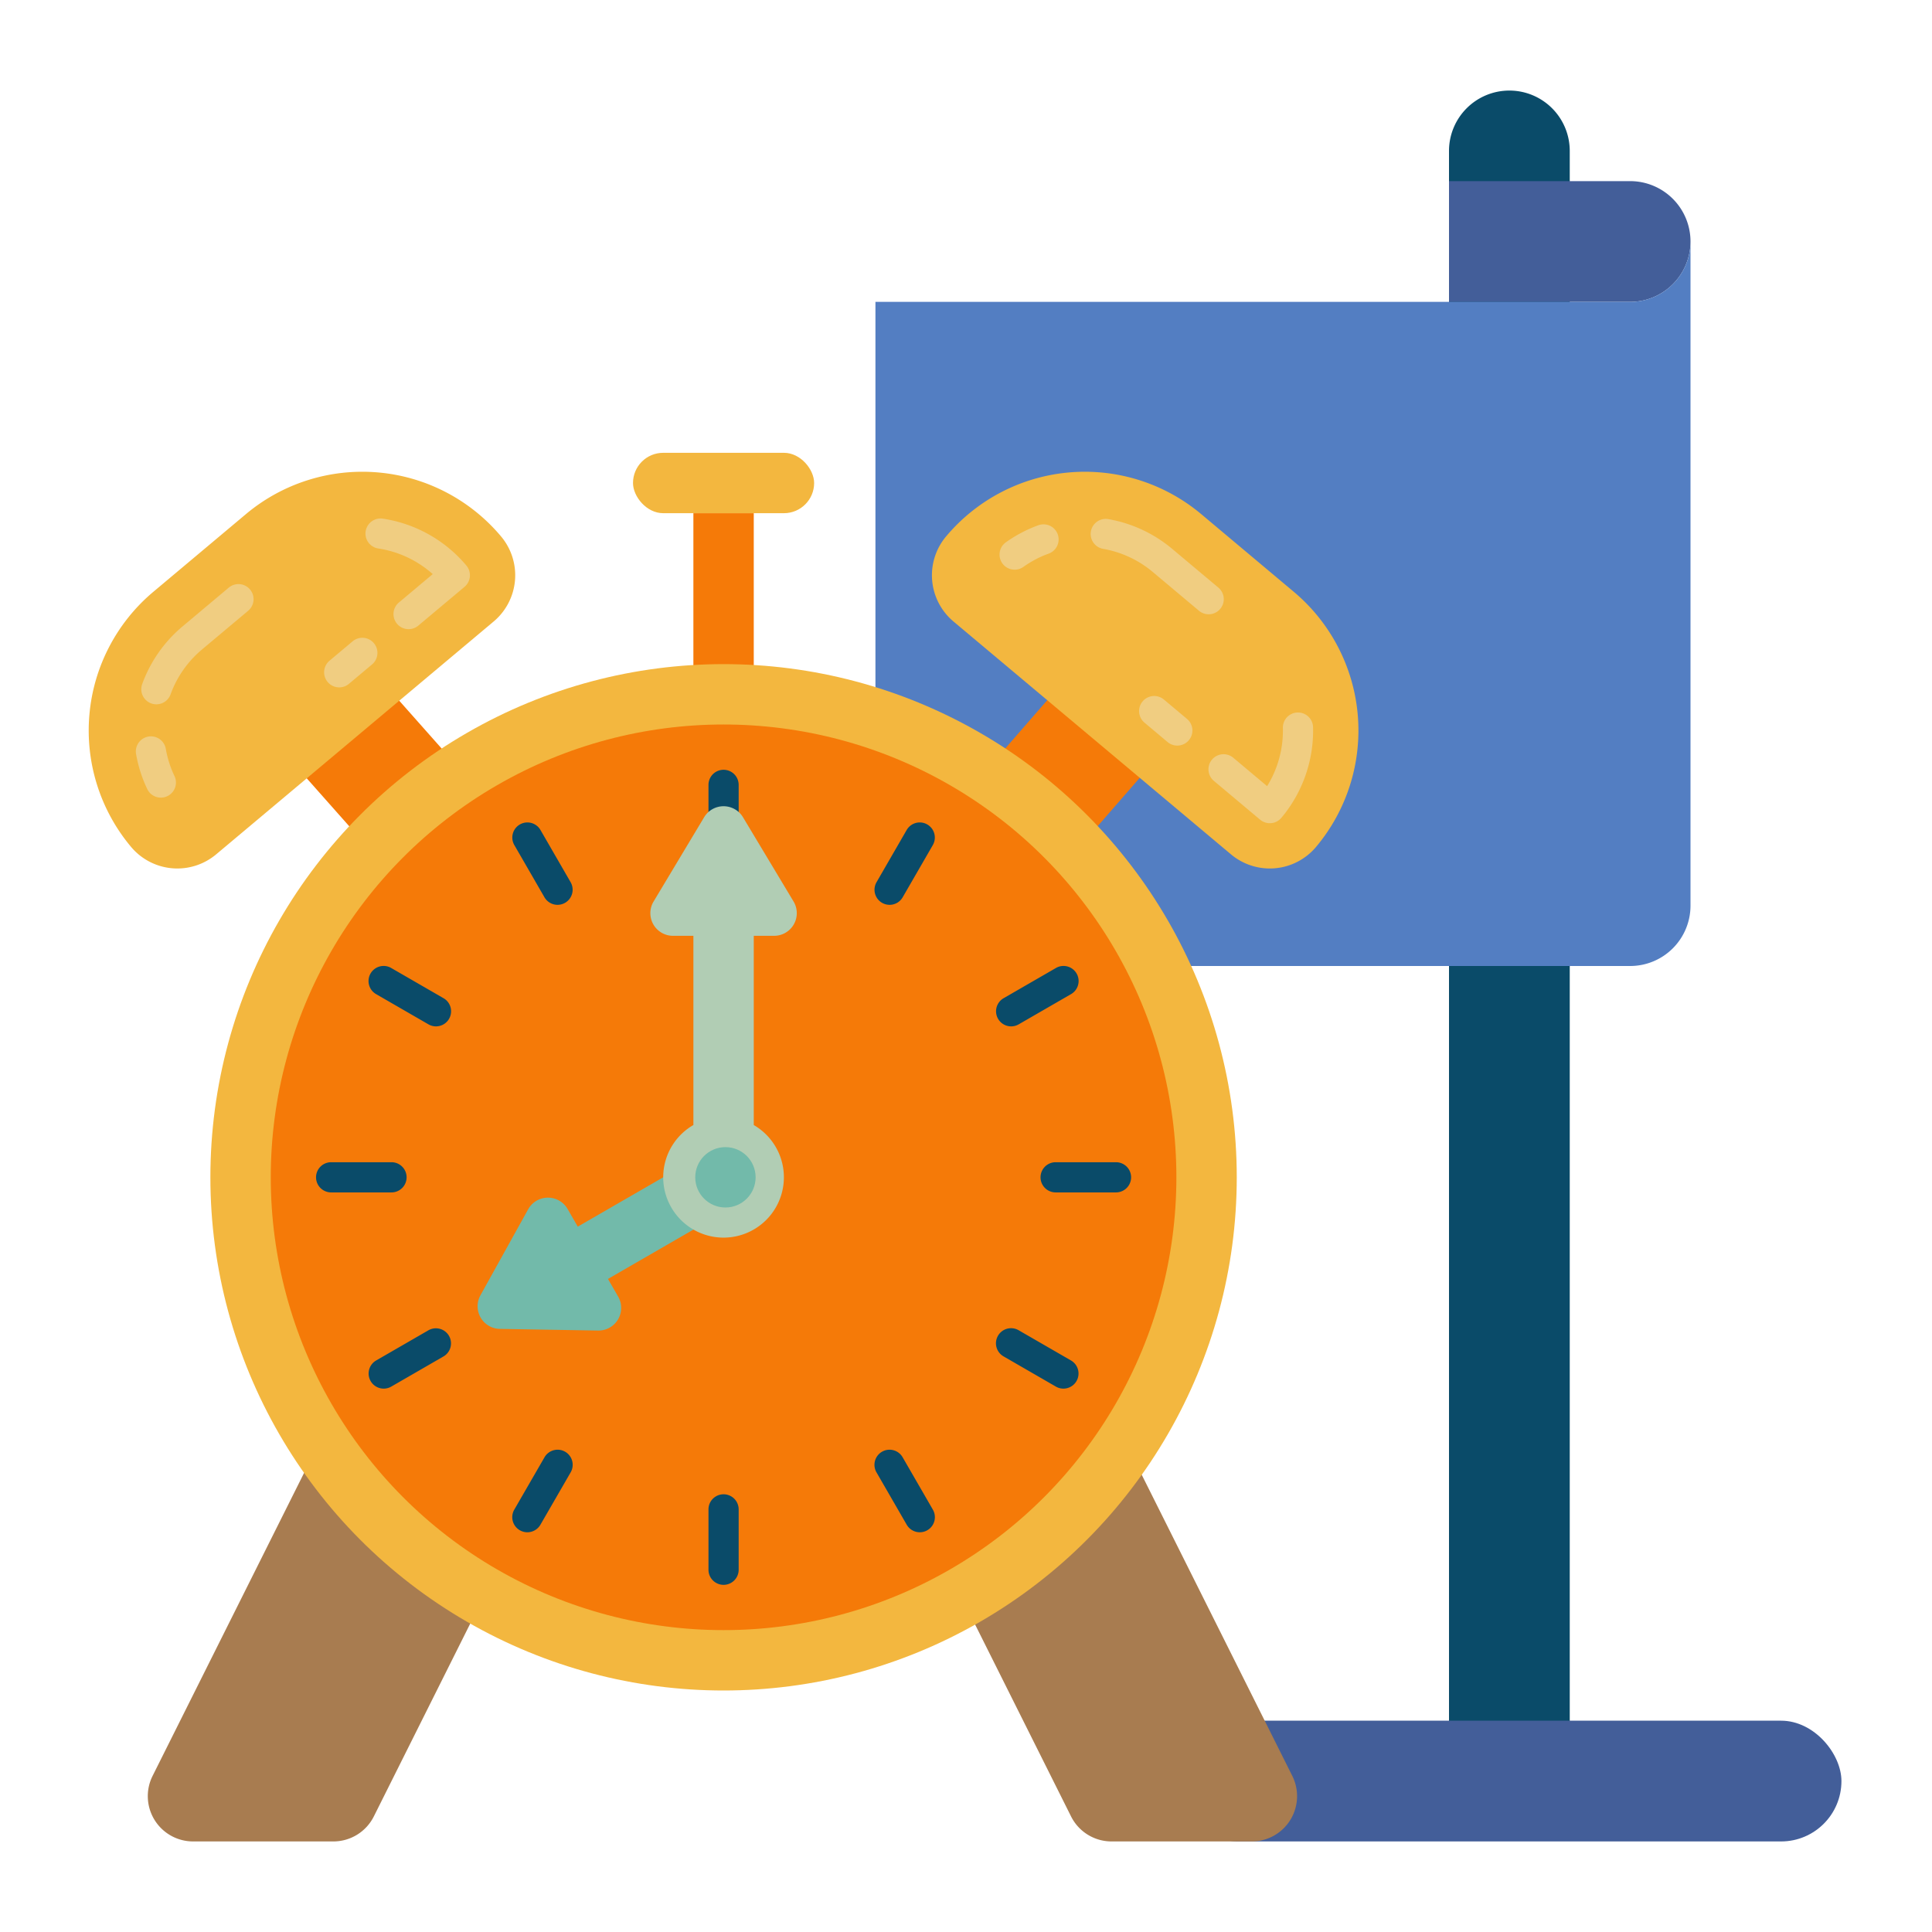 <?xml version="1.0" ?><svg viewBox="0 0 512 512" xmlns="http://www.w3.org/2000/svg"><g id="Flat"><path d="M400,24h0a16,16,0,0,1,16,16V480a0,0,0,0,1,0,0H384a0,0,0,0,1,0,0V40a16,16,0,0,1,16-16Z" style="fill:#0a4b69"/><rect height="32" rx="16" ry="16" style="fill:#435e99" width="176" x="312" y="456"/><path d="M384,48h48a16,16,0,0,1,16,16v0a16,16,0,0,1-16,16H384Z" style="fill:#435e99"/><path d="M448,64V240a16,16,0,0,1-16,16H232V80H432a16,16,0,0,0,16-16Z" style="fill:#537ec2"/><rect height="48" style="fill:#f57a08" width="16" x="183.754" y="136"/><polygon points="74.097 198.149 97.22 224.231 121.734 203.662 98.61 177.58 74.097 198.149" style="fill:#f57a08"/><polygon points="281.646 180.831 261.774 203.662 286.287 224.231 306.16 201.4 281.646 180.831" style="fill:#f57a08"/><path d="M151.754,376,99.071,481.367A12,12,0,0,1,88.337,488H51.17a12,12,0,0,1-10.733-17.367L87.754,376Z" style="fill:#a87c50"/><path d="M231.155,376,283.838,481.367A12,12,0,0,0,294.571,488h37.167a12,12,0,0,0,10.733-17.367L295.155,376Z" style="fill:#a87c50"/><circle cx="191.754" cy="312" r="136" style="fill:#f3b73f"/><circle cx="191.754" cy="312" r="120" style="fill:#f57a08"/><path d="M57.481,139.048H89.481a48,48,0,0,1,48,48v0a16,16,0,0,1-16,16h-96a16,16,0,0,1-16-16v-0a48,48,0,0,1,48-48Z" style="fill:#f3b73f" transform="translate(-92.756 87.25) rotate(-40)"/><path d="M294.027,139.048h32a48,48,0,0,1,48,48v0a16,16,0,0,1-16,16h-96a16,16,0,0,1-16-16v-0A48,48,0,0,1,294.027,139.048Z" style="fill:#f3b73f" transform="translate(182.48 -159.264) rotate(40)"/><path d="M191.754,228a4,4,0,0,1-4-4V208a4,4,0,0,1,8,0v16A4,4,0,0,1,191.754,228Z" style="fill:#0a4b69"/><path d="M147.758,239.79a3.998,3.998,0,0,1-3.468-2l-8-13.856a4,4,0,0,1,6.928-4l8,13.856a4.001,4.001,0,0,1-3.46,6Z" style="fill:#0a4b69"/><path d="M115.54,272a3.98,3.98,0,0,1-1.996-.537l-13.856-8a4,4,0,1,1,4-6.928l13.856,8a4,4,0,0,1-2.004,7.464Z" style="fill:#0a4b69"/><path d="M103.754,316h-16a4,4,0,1,1,0-8h16a4,4,0,0,1,0,8Z" style="fill:#0a4b69"/><path d="M101.691,368a4,4,0,0,1-2.004-7.464l13.856-8a4,4,0,0,1,4,6.928l-13.856,8A3.981,3.981,0,0,1,101.691,368Z" style="fill:#0a4b69"/><path d="M139.75,406.067a4.001,4.001,0,0,1-3.46-6l8-13.856a4,4,0,1,1,6.928,4l-8,13.856A3.998,3.998,0,0,1,139.75,406.067Z" style="fill:#0a4b69"/><path d="M191.754,420a4,4,0,0,1-4-4V400a4,4,0,0,1,8,0v16A4,4,0,0,1,191.754,420Z" style="fill:#0a4b69"/><path d="M243.758,406.067a3.998,3.998,0,0,1-3.468-2l-8-13.856a4,4,0,1,1,6.928-4l8,13.856a4.001,4.001,0,0,1-3.46,6Z" style="fill:#0a4b69"/><path d="M281.816,368a3.98,3.98,0,0,1-1.996-.537l-13.856-8a4,4,0,1,1,4-6.928l13.856,8a4,4,0,0,1-2.004,7.464Z" style="fill:#0a4b69"/><path d="M295.754,316h-16a4,4,0,1,1,0-8h16a4,4,0,0,1,0,8Z" style="fill:#0a4b69"/><path d="M267.968,272a4,4,0,0,1-2.004-7.464l13.856-8a4,4,0,1,1,4,6.928l-13.856,8A3.981,3.981,0,0,1,267.968,272Z" style="fill:#0a4b69"/><path d="M235.75,239.79a4.001,4.001,0,0,1-3.46-6l8-13.856a4,4,0,0,1,6.928,4l-8,13.856A3.998,3.998,0,0,1,235.75,239.79Z" style="fill:#0a4b69"/><path d="M89.896,182.162a4,4,0,0,1-2.573-7.064l6.128-5.142a4,4,0,1,1,5.143,6.129l-6.128,5.142A3.987,3.987,0,0,1,89.896,182.162Z" style="fill:#f0cd81"/><path d="M108.281,166.735a4,4,0,0,1-2.573-7.064l8.972-7.529a27.97,27.97,0,0,0-14.46-6.792,4,4,0,0,1,1.194-7.91,35.946,35.946,0,0,1,22.186,12.439,4,4,0,0,1-.493,5.635l-12.257,10.285A3.985,3.985,0,0,1,108.281,166.735Z" style="fill:#f0cd81"/><path d="M41.443,186.651a4.002,4.002,0,0,1-3.761-5.362,35.941,35.941,0,0,1,10.686-15.277l12.257-10.285a4,4,0,0,1,5.143,6.128L53.511,172.14a27.931,27.931,0,0,0-8.306,11.872A4.002,4.002,0,0,1,41.443,186.651Z" style="fill:#f0cd81"/><path d="M42.631,211.38a4,4,0,0,1-3.613-2.278,35.828,35.828,0,0,1-2.958-9.273,4,4,0,1,1,7.881-1.375,27.837,27.837,0,0,0,2.297,7.203,4.002,4.002,0,0,1-3.607,5.724Z" style="fill:#f0cd81"/><path d="M311.997,197.589a3.984,3.984,0,0,1-2.569-.936l-6.128-5.143a4,4,0,1,1,5.143-6.128l6.128,5.143a4,4,0,0,1-2.573,7.064Z" style="fill:#f0cd81"/><path d="M336.512,218.158a4,4,0,0,1-2.571-.936L321.684,206.938a4,4,0,0,1,5.143-6.128l8.972,7.528a27.965,27.965,0,0,0,4.178-15.42,4,4,0,0,1,7.998-.197,35.945,35.945,0,0,1-8.398,24.009,4.001,4.001,0,0,1-2.715,1.414C336.745,218.153,336.628,218.158,336.512,218.158Z" style="fill:#f0cd81"/><path d="M320.309,162.791a3.984,3.984,0,0,1-2.569-.936l-12.256-10.285a27.933,27.933,0,0,0-13.133-6.118,4,4,0,0,1,1.375-7.881,35.94,35.94,0,0,1,16.9,7.871l12.257,10.285a4,4,0,0,1-2.573,7.064Z" style="fill:#f0cd81"/><path d="M268.893,150.974a4,4,0,0,1-2.327-7.256,35.827,35.827,0,0,1,8.619-4.524,4,4,0,1,1,2.724,7.522,27.817,27.817,0,0,0-6.695,3.514A3.983,3.983,0,0,1,268.893,150.974Z" style="fill:#f0cd81"/><rect height="16" rx="8" ry="8" style="fill:#f3b73f" width="48" x="167.754" y="120"/><path d="M163.816,343.61a6.005,6.005,0,0,1-5.3,9l-26.05-.44a6,6,0,0,1-5.14-8.91l12.64-22.78a6.006,6.006,0,0,1,10.45-.09l2.7,4.68,27.71-16,8,13.86-27.71,16Z" style="fill:#72baaa"/><path d="M199.756,248v50.15a15.991,15.991,0,1,1-16-.01V248h-5.41a6.001,6.001,0,0,1-5.14-9.09l13.4-22.34a6.003,6.003,0,0,1,10.29,0l13.41,22.34a6.008,6.008,0,0,1-5.15,9.09Z" style="fill:#b1cdb4"/><circle cx="192.246" cy="312" r="8" style="fill:#72baaa"/></g></svg>